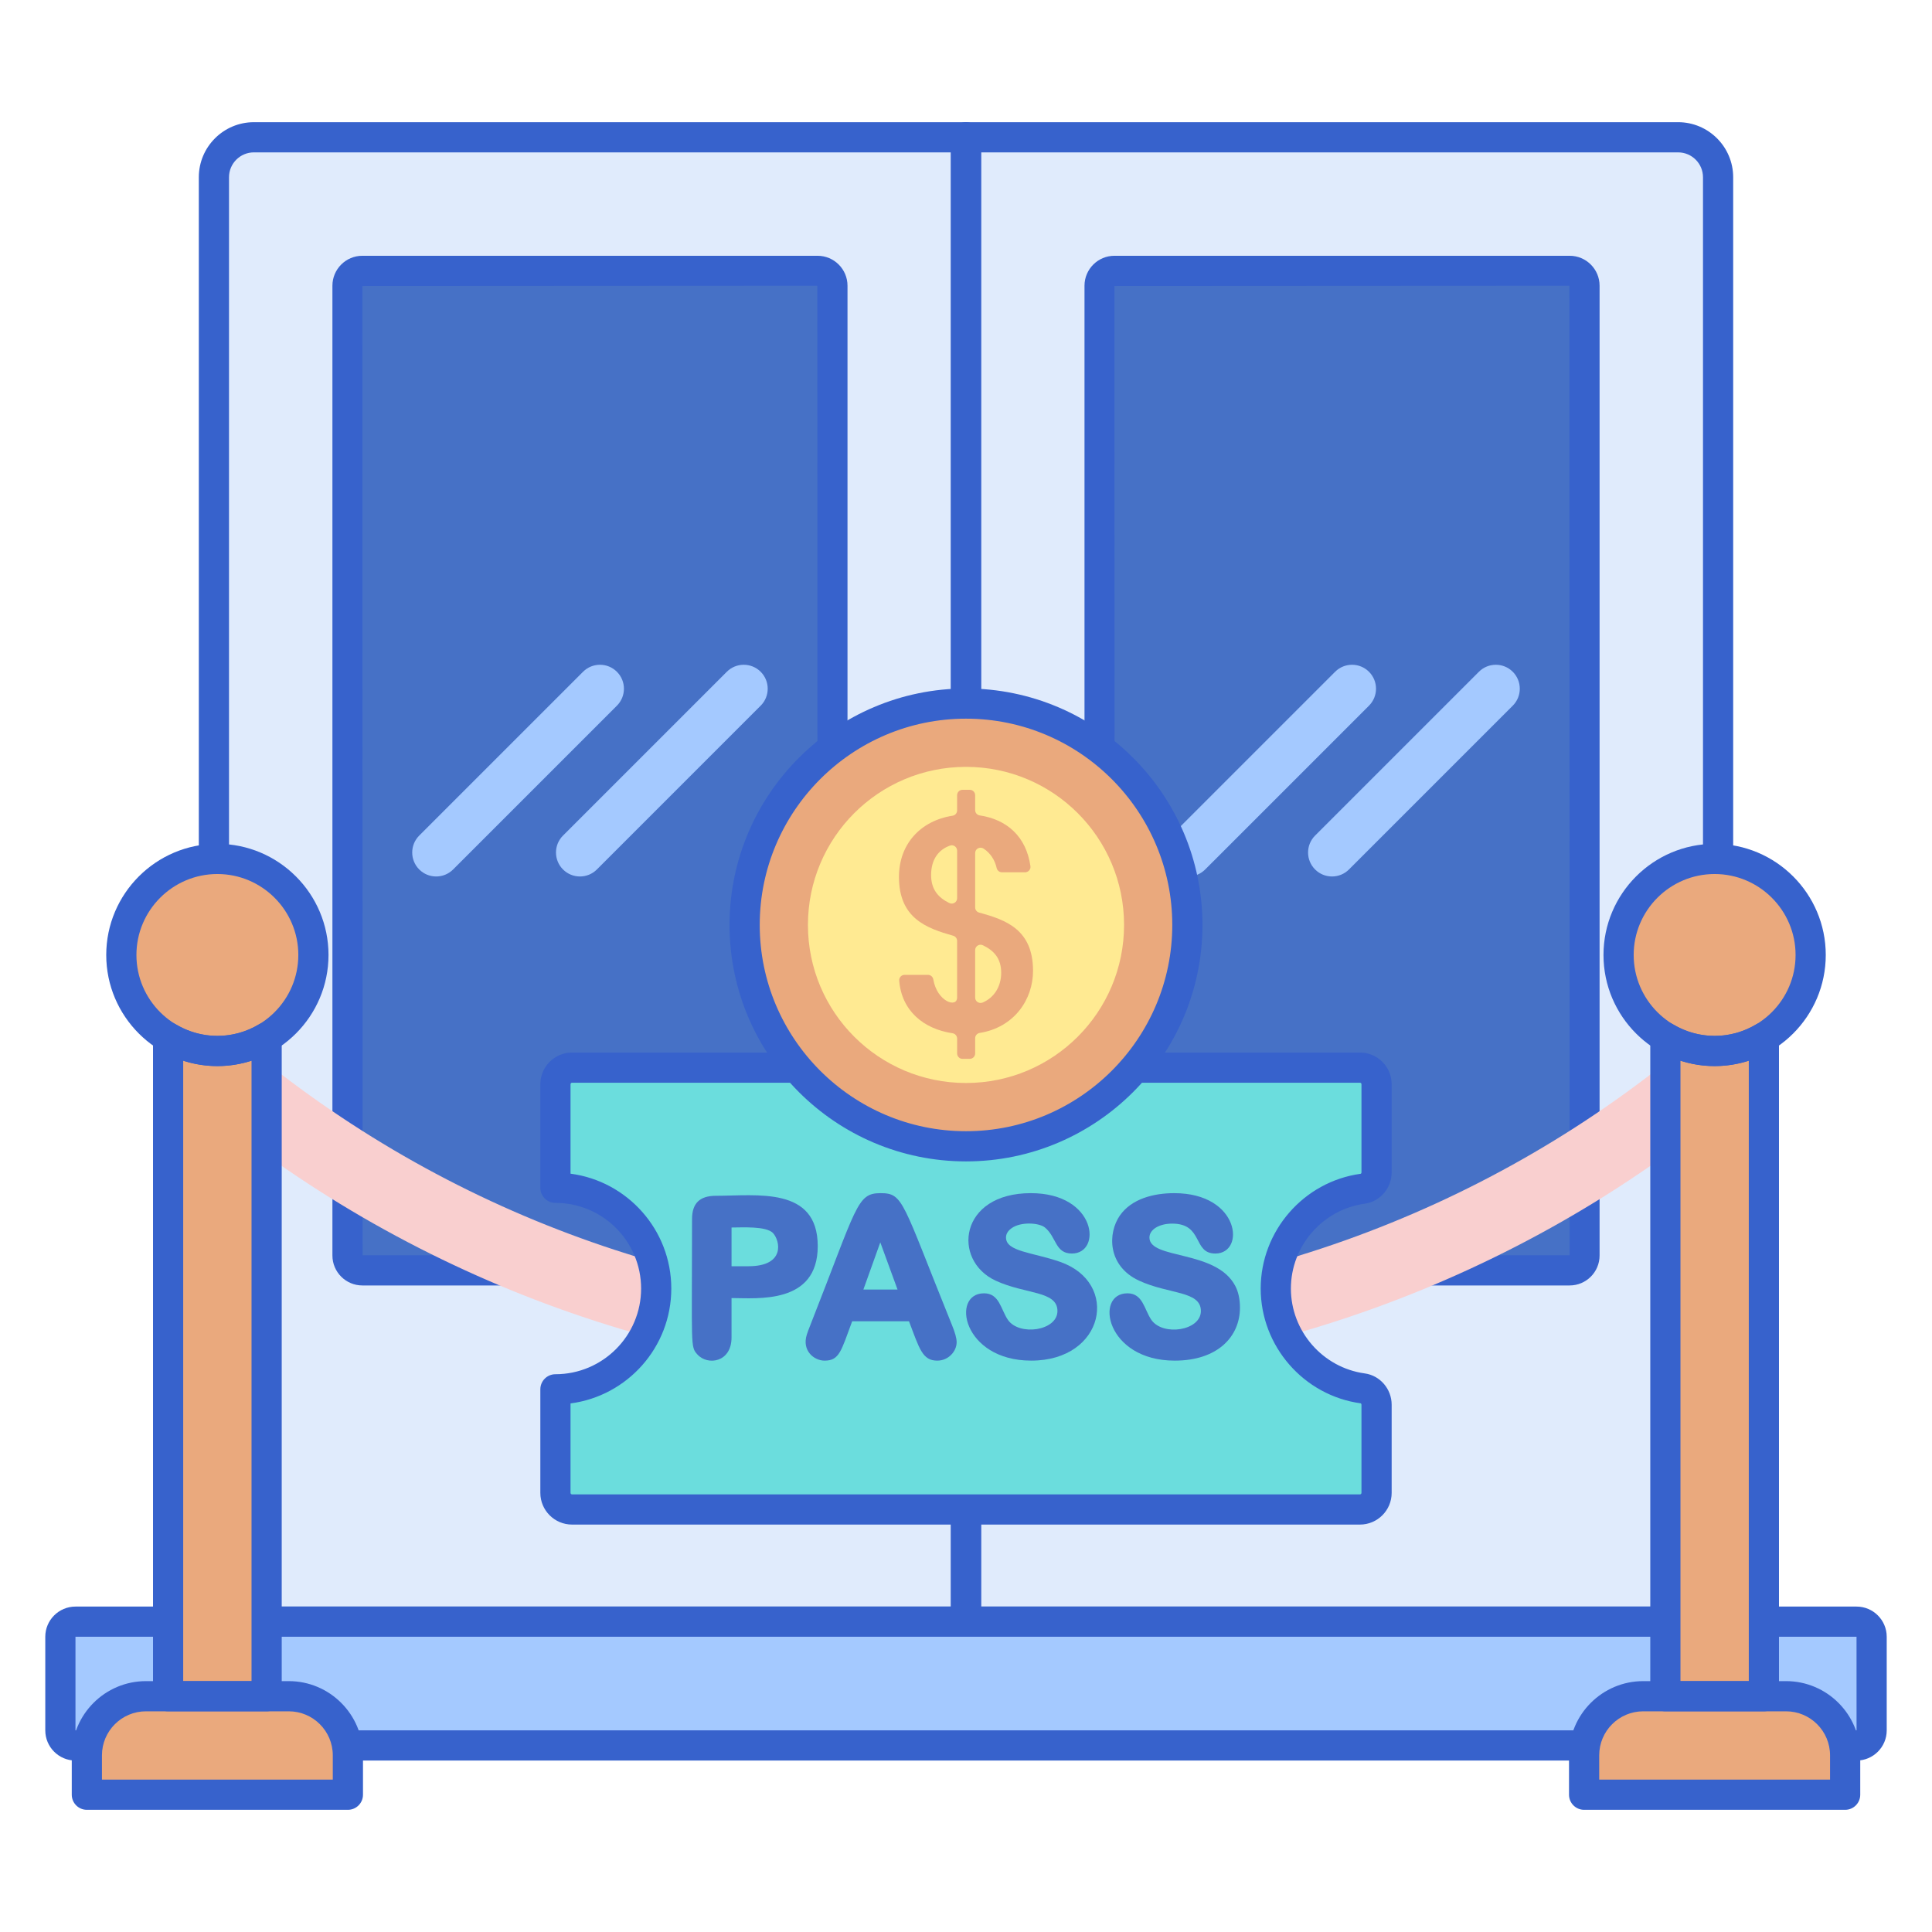 <svg id="Layer_1" enable-background="new 0 0 256 256" height="512" viewBox="0 0 256 256" width="512" xmlns="http://www.w3.org/2000/svg"><path d="m128 214.879h-99.655v-191.394c0-2.924 2.37-5.294 5.294-5.294h94.361z" fill="#e0ebfc"/><path d="m46.047 166.362v-128.503c0-1.086.881-1.967 1.967-1.967h60.317c1.086 0 1.967.881 1.967 1.967v128.503c0 1.086-.881 1.967-1.967 1.967h-60.317c-1.087 0-1.967-.88-1.967-1.967z" fill="#4671c6"/><path d="m227.655 214.879h-99.655v-196.688h94.361c2.924 0 5.294 2.37 5.294 5.294z" fill="#e0ebfc"/><path d="m145.702 166.362v-128.503c0-1.086.881-1.967 1.967-1.967h60.317c1.086 0 1.967.881 1.967 1.967v128.503c0 1.086-.881 1.967-1.967 1.967h-60.317c-1.086 0-1.967-.88-1.967-1.967z" fill="#4671c6"/><path d="m128 216.879h-99.655c-1.104 0-2-.896-2-2v-191.394c0-4.022 3.272-7.294 7.294-7.294h94.361c1.104 0 2 .896 2 2v196.688c0 1.104-.896 2-2 2zm-97.655-4h95.655v-192.689h-92.361c-1.816 0-3.294 1.478-3.294 3.294z" fill="#3762cc"/><path d="m108.331 170.329h-60.317c-2.188 0-3.967-1.779-3.967-3.967v-128.503c0-2.188 1.779-3.967 3.967-3.967h60.317c2.188 0 3.967 1.779 3.967 3.967v128.503c0 2.188-1.779 3.967-3.967 3.967zm-62.284-3.967h2zm2-.033h60.284l-.033-128.47-60.284.033z" fill="#3762cc"/><path d="m227.655 216.879h-99.655c-1.104 0-2-.896-2-2v-196.689c0-1.104.896-2 2-2h94.361c4.021 0 7.294 3.272 7.294 7.294v191.394c0 1.105-.895 2.001-2 2.001zm-97.655-4h95.655v-189.394c0-1.816-1.478-3.294-3.294-3.294h-92.361z" fill="#3762cc"/><path d="m207.986 170.329h-60.317c-2.188 0-3.967-1.779-3.967-3.967v-128.503c0-2.188 1.779-3.967 3.967-3.967h60.317c2.188 0 3.967 1.779 3.967 3.967v128.503c0 2.188-1.779 3.967-3.967 3.967zm-62.284-3.967h2zm2-.033h60.284l-.033-128.47-60.284.033z" fill="#3762cc"/><path d="m246 231.283h-236c-1.105 0-2-.895-2-2v-12.404c0-1.105.895-2 2-2h236c1.105 0 2 .895 2 2v12.404c0 1.105-.895 2-2 2z" fill="#a4c9ff"/><path d="m246 233.283h-236c-2.206 0-4-1.794-4-4v-12.404c0-2.206 1.794-4 4-4h236c2.206 0 4 1.794 4 4v12.404c0 2.206-1.794 4-4 4zm-236-16.404v12.404h236.003l-.003-12.404z" fill="#3762cc"/><path d="m128 182.824c-36.803 0-72.698-12.852-101.073-36.188-2.088-1.717-2.389-4.802-.671-6.889 1.718-2.088 4.802-2.388 6.889-.671 55.197 45.394 135.211 45.262 190.263-.457 2.079-1.728 5.164-1.441 6.893.638 1.727 2.08 1.441 5.165-.639 6.893-28.478 23.649-64.583 36.674-101.662 36.674z" fill="#f9cfcf"/><circle cx="227.197" cy="126.539" fill="#eaa97d" r="12.726"/><path d="m217.734 224.757h18.926c4.325 0 7.831 3.506 7.831 7.831v5.221h-34.589v-5.221c.001-4.325 3.507-7.831 7.832-7.831z" fill="#eaa97d"/><path d="m220.671 137.449v87.308h13.052v-87.308c-3.972 2.381-8.946 2.461-13.052 0z" fill="#eaa97d"/><circle cx="28.803" cy="126.539" fill="#eaa97d" r="12.726"/><path d="m46.097 237.809h-34.588v-5.221c0-4.325 3.506-7.831 7.831-7.831h18.926c4.325 0 7.831 3.506 7.831 7.831z" fill="#eaa97d"/><path d="m22.277 137.449v87.308h13.052v-87.308c-3.973 2.381-8.947 2.461-13.052 0z" fill="#eaa97d"/><g fill="#3762cc"><path d="m227.197 141.265c-8.12 0-14.726-6.606-14.726-14.726s6.605-14.726 14.726-14.726 14.726 6.606 14.726 14.726-6.606 14.726-14.726 14.726zm0-25.452c-5.914 0-10.726 4.812-10.726 10.726s4.812 10.726 10.726 10.726 10.726-4.812 10.726-10.726-4.812-10.726-10.726-10.726z"/><path d="m244.491 239.81h-34.588c-1.104 0-2-.896-2-2v-5.221c0-5.421 4.41-9.831 9.831-9.831h18.926c5.421 0 9.831 4.41 9.831 9.831v5.221c0 1.104-.895 2-2 2zm-32.588-4h30.588v-3.221c0-3.215-2.616-5.831-5.831-5.831h-18.926c-3.215 0-5.831 2.616-5.831 5.831z"/><path d="m233.724 226.757h-13.053c-1.104 0-2-.896-2-2v-87.308c0-.72.388-1.385 1.015-1.74.626-.355 1.396-.345 2.014.025 3.391 2.033 7.605 2.033 10.996 0 .618-.37 1.388-.38 2.014-.025.627.355 1.015 1.02 1.015 1.74v87.308c-.001 1.105-.897 2-2.001 2zm-11.053-4h9.053v-82.214c-2.941.954-6.111.954-9.053 0z"/><path d="m28.803 141.265c-8.12 0-14.726-6.606-14.726-14.726s6.605-14.726 14.726-14.726 14.726 6.606 14.726 14.726c-.001 8.12-6.606 14.726-14.726 14.726zm0-25.452c-5.914 0-10.726 4.812-10.726 10.726s4.812 10.726 10.726 10.726 10.726-4.812 10.726-10.726c-.001-5.914-4.812-10.726-10.726-10.726z"/><path d="m46.097 239.81h-34.588c-1.104 0-2-.896-2-2v-5.221c0-5.421 4.41-9.831 9.831-9.831h18.926c5.421 0 9.831 4.41 9.831 9.831v5.221c0 1.104-.896 2-2 2zm-32.588-4h30.588v-3.221c0-3.215-2.616-5.831-5.831-5.831h-18.926c-3.215 0-5.831 2.616-5.831 5.831z"/><path d="m35.329 226.757h-13.053c-1.104 0-2-.896-2-2v-87.308c0-.72.388-1.385 1.014-1.74.628-.355 1.396-.346 2.015.025 3.391 2.032 7.605 2.032 10.996 0 .618-.37 1.387-.38 2.014-.025s1.015 1.02 1.015 1.74v87.308c-.001 1.105-.896 2-2.001 2zm-11.053-4h9.053v-82.214c-2.94.955-6.108.956-9.053 0z"/></g><path d="m57.795 116.138c-.812 0-1.625-.31-2.245-.93-1.24-1.24-1.24-3.25 0-4.49l21.704-21.703c1.24-1.24 3.25-1.24 4.49 0s1.24 3.25 0 4.49l-21.704 21.703c-.62.62-1.432.93-2.245.93z" fill="#a4c9ff"/><path d="m76.846 116.138c-.812 0-1.625-.31-2.245-.93-1.24-1.24-1.24-3.25 0-4.49l21.704-21.703c1.24-1.24 3.25-1.24 4.49 0s1.24 3.25 0 4.49l-21.704 21.703c-.62.62-1.432.93-2.245.93z" fill="#a4c9ff"/><path d="m157.45 116.138c-.812 0-1.625-.31-2.245-.93-1.24-1.24-1.24-3.25 0-4.49l21.704-21.703c1.24-1.24 3.25-1.24 4.49 0s1.24 3.25 0 4.49l-21.704 21.703c-.62.62-1.432.93-2.245.93z" fill="#a4c9ff"/><path d="m176.501 116.138c-.812 0-1.625-.31-2.245-.93-1.24-1.24-1.24-3.25 0-4.49l21.704-21.703c1.24-1.24 3.25-1.24 4.49 0s1.24 3.25 0 4.49l-21.704 21.703c-.62.62-1.432.93-2.245.93z" fill="#a4c9ff"/><path d="m182.402 155.345v-11.678c0-1.215-.985-2.2-2.2-2.2h-104.404c-1.215 0-2.2.985-2.2 2.2v13.722c7.374 0 13.352 5.978 13.352 13.351 0 7.374-5.978 13.351-13.352 13.351v13.722c0 1.215.985 2.2 2.2 2.2h104.404c1.215 0 2.2-.985 2.2-2.2v-11.678c0-1.073-.769-2.022-1.832-2.168-6.507-.893-11.52-6.474-11.52-13.227 0-6.752 5.013-12.334 11.52-13.227 1.063-.145 1.832-1.095 1.832-2.168z" fill="#6bdddd"/><path d="m94.866 158.447c-2.177 0-3.166 1.021-3.166 3.082 0 17.018-.244 16.89.713 17.947 1.349 1.499 4.519 1.059 4.519-2.253v-5.224c3.351 0 11.423.898 11.423-6.88.001-7.949-8.087-6.672-13.489-6.672zm2.067 4.203c1.453 0 4.565-.206 5.49.73.934 1 1.695 4.403-3.257 4.403h-2.233z" fill="#4671c6"/><path d="m116.668 158.099c-3.155 0-3.08 1.709-9.29 17.471-.22.547-.378.974-.473 1.279-.672 2.134.964 3.442 2.36 3.442 1.97 0 2.195-1.305 3.652-5.217h7.53c1.374 3.611 1.762 5.217 3.746 5.217 1.48 0 2.567-1.235 2.567-2.442 0-.534-.219-1.318-.666-2.391-6.599-16.303-6.347-17.359-9.426-17.359zm-2.265 12.773 2.241-6.251 2.285 6.251z" fill="#4671c6"/><path d="m140.465 167.201c-3.654-1.272-7.164-1.345-7.164-3.223 0-.475.246-.881.751-1.243 1.235-.883 3.655-.711 4.414-.079 1.537 1.271 1.336 3.444 3.565 3.444 4.014 0 3.294-8.001-5.441-8.001-9.492 0-10.475 8.887-4.677 11.588 3.966 1.841 8.204 1.33 8.204 4.029 0 2.636-5.06 3.344-6.559 1.176-.951-1.379-1.116-3.521-3.172-3.521-4.41 0-2.874 8.919 6.262 8.919 9.731.001 11.778-10.317 3.817-13.089z" fill="#4671c6"/><path d="m163.689 170.411c-2.504-4.851-11.382-3.487-11.382-6.433 0-1.055 1.29-1.843 3.012-1.843 4.17 0 2.691 3.965 5.718 3.965 4.013 0 3.289-8.001-5.441-8.001-2.726 0-5.645.736-7.197 2.947-1.632 2.325-1.689 6.68 2.52 8.641 3.966 1.841 8.204 1.33 8.204 4.029 0 2.625-5.047 3.36-6.559 1.176-.953-1.381-1.116-3.521-3.172-3.521-4.42 0-2.867 8.919 6.262 8.919 5.719 0 8.647-3.21 8.647-7.019-.001-1.112-.206-2.074-.612-2.86z" fill="#4671c6"/><path d="m180.202 202.014h-104.404c-2.316 0-4.2-1.884-4.2-4.2v-13.722c0-1.104.896-2 2-2 6.259 0 11.352-5.092 11.352-11.352 0-6.259-5.093-11.351-11.352-11.351-1.104 0-2-.896-2-2v-13.722c0-2.316 1.884-4.2 4.2-4.2h104.404c2.316 0 4.2 1.884 4.2 4.2v11.678c0 2.087-1.53 3.871-3.56 4.15-5.583.766-9.792 5.6-9.792 11.245s4.209 10.479 9.791 11.246c2.029.278 3.561 2.062 3.561 4.149v11.679c0 2.316-1.883 4.2-4.2 4.2zm-104.604-16.052v11.852c0 .11.09.2.2.2h104.404c.11 0 .2-.089.2-.2v-11.679c0-.101-.067-.182-.104-.187-7.553-1.037-13.248-7.575-13.248-15.208s5.695-14.172 13.248-15.208c.035-.005.104-.082.104-.187v-11.678c0-.11-.09-.2-.2-.2h-104.404c-.11 0-.2.09-.2.2v11.852c7.523.983 13.352 7.435 13.352 15.221-.001 7.787-5.829 14.239-13.352 15.222z" fill="#3762cc"/><circle cx="128" cy="122.558" fill="#eaa97d" r="29.332"/><circle cx="128" cy="122.558" fill="#ffea92" r="20.944"/><path d="m126.222 136.914c-3.916-.591-6.752-3.016-7.074-6.978-.033-.413.301-.764.715-.764h3.098c.354 0 .647.26.706.609.5 2.938 3.157 3.843 3.157 2.381v-7.483c0-.321-.214-.602-.522-.689-3.52-.996-7.185-2.296-7.185-7.794 0-4.381 2.882-7.453 7.109-8.11.345-.054.598-.354.598-.704v-2.013c0-.395.32-.716.716-.716h.955c.395 0 .716.32.716.716v1.97c0 .349.252.652.598.704 3.646.55 6.167 2.821 6.73 6.726.062.429-.278.814-.711.814h-3.068c-.343 0-.627-.245-.702-.58-.229-1.029-.818-1.962-1.726-2.558-.481-.315-1.12.017-1.12.592v7.195c0 .324.217.606.529.691 3.515.956 7.142 2.221 7.142 7.716 0 3.808-2.498 7.502-7.073 8.232-.345.055-.598.354-.598.704v2.014c0 .395-.32.716-.716.716h-.955c-.395 0-.716-.32-.716-.716v-1.971c0-.35-.256-.651-.603-.704zm.603-17.898v-6.292c0-.484-.476-.843-.933-.683-1.513.531-2.517 1.819-2.517 3.91 0 1.936.977 3.001 2.412 3.706.478.235 1.038-.109 1.038-.641zm2.386 6.882v6.284c0 .52.535.861 1.012.654 1.569-.682 2.439-2.174 2.439-3.951 0-1.905-.979-2.937-2.417-3.63-.478-.23-1.034.113-1.034.643z" fill="#eaa97d"/><path d="m128 153.891c-17.276 0-31.332-14.056-31.332-31.332s14.056-31.332 31.332-31.332 31.332 14.056 31.332 31.332-14.056 31.332-31.332 31.332zm0-58.664c-15.071 0-27.332 12.261-27.332 27.332s12.261 27.332 27.332 27.332 27.332-12.261 27.332-27.332-12.261-27.332-27.332-27.332z" fill="#3762cc"/></svg>